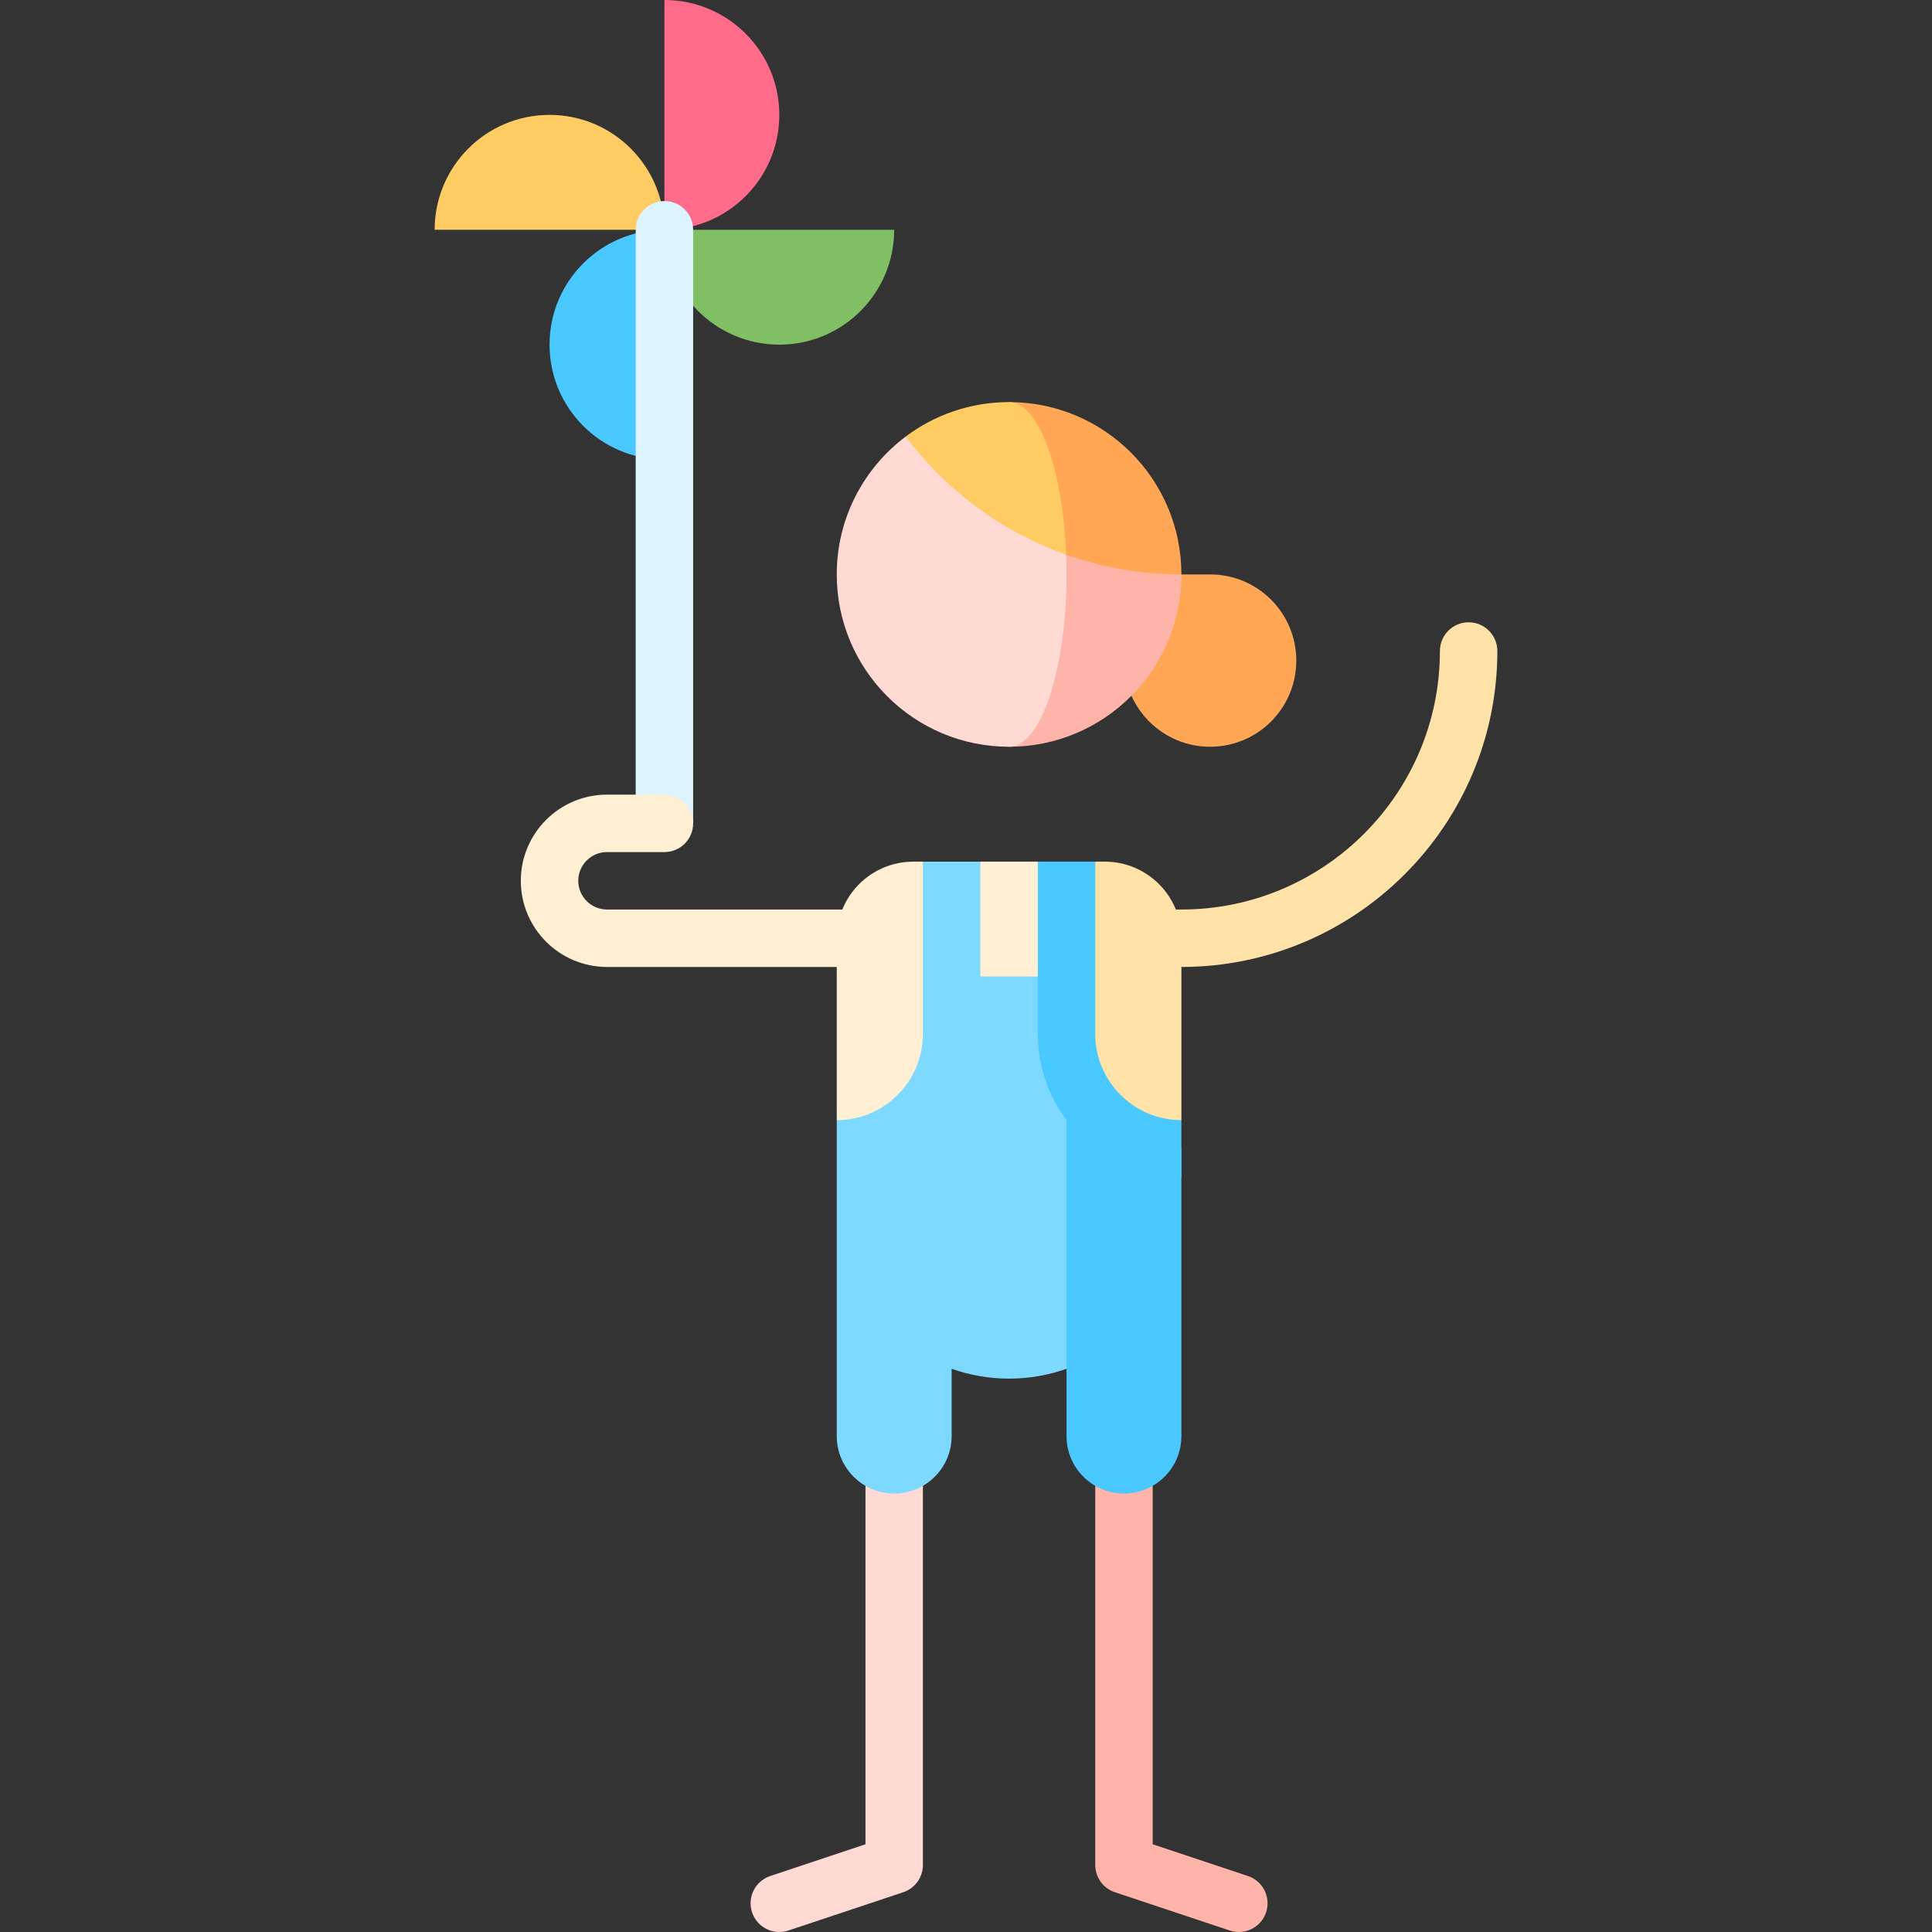 <svg id="Capa_1" enable-background="new 0 0 504.5 504.5" height="512" viewBox="0 0 504.5 504.5" width="512" xmlns="http://www.w3.org/2000/svg"><rect x="0" y="0" width="504.5" height="504.5" fill="#333333" stroke="none"/><g><path d="m173.5 60c0 16.569 13.431 30 30 30s30-13.431 30-30z" fill="#80bf63"/><path d="m173.5 60c16.569 0 30-13.431 30-30s-13.431-30-30-30z" fill="#ff6b8a"/><path d="m173.5 60c0-16.569-13.431-30-30-30s-30 13.431-30 30z" fill="#ffcb63"/><path d="m173.5 60c-16.569 0-30 13.431-30 30s13.431 30 30 30z" fill="#49c9ff"/><path d="m173.5 52.5c-4.142 0-7.5 3.358-7.5 7.5v155h15v-155c0-4.142-3.358-7.5-7.5-7.5z" fill="#dbf4ff"/><path d="m295.268 150v31.258c3.416 8.076 11.412 13.742 20.732 13.742 12.426 0 22.5-10.074 22.5-22.5s-10.074-22.5-22.5-22.5z" fill="#ffa754"/><path d="m277.592 134.547-14.092 60.453c24.853 0 45-20.147 45-45z" fill="#ffb4a9"/><path d="m278.5 150c0-5.429-.321-10.634-.908-15.453l-41.095-20.546c-10.927 8.211-17.997 21.279-17.997 35.999 0 24.853 20.147 45 45 45 8.284 0 15-20.147 15-45z" fill="#ffd9d4"/><path d="m263.5 105 14.899 39.832c9.413 3.341 19.543 5.168 30.101 5.168 0-24.853-20.147-45-45-45z" fill="#ffa754"/><path d="m263.5 105c-10.132 0-19.481 3.35-27.003 9.002 10.532 14.02 25.066 24.856 41.901 30.831-.854-22.418-7.197-39.833-14.898-39.833z" fill="#ffcb63"/><path d="m226 285v196.592l-24.87 8.29c-3.93 1.31-6.053 5.557-4.744 9.487 1.31 3.93 5.559 6.054 9.487 4.744l29.998-10c3.063-1.021 5.128-3.887 5.128-7.115v-201.998z" fill="#ffd9d4"/><path d="m301 285v196.592l24.87 8.29c3.93 1.31 6.053 5.557 4.744 9.487-1.31 3.93-5.559 6.054-9.487 4.744l-29.998-10c-3.063-1.021-5.128-3.887-5.128-7.115v-201.998z" fill="#ffb4a9"/><path d="m383.5 162.5c-4.142 0-7.5 3.357-7.5 7.5 0 37.22-30.28 67.5-67.5 67.5h-45v15h45c45.491 0 82.5-37.01 82.5-82.5 0-4.143-3.358-7.5-7.5-7.5z" fill="#ffe2a8"/><path d="m158.5 237.5c-4.136 0-7.5-3.364-7.5-7.5s3.364-7.5 7.5-7.5h15c4.142 0 7.5-3.357 7.5-7.5s-3.358-7.5-7.5-7.5h-15c-12.407 0-22.5 10.094-22.5 22.5s10.093 22.5 22.5 22.5h105v-15z" fill="#fff0d3"/><path d="m271 225h-15l-7.5 10-7.5-10h-2.5c-11.046 0-20 8.954-20 20v47.5l45 32.5 35-55z" fill="#fff0d3"/><path d="m288.5 225h-2.5l-7.5 90 30-22.5v-47.5c0-11.045-8.954-20-20-20z" fill="#ffe2a8"/><path d="m278.5 270-30 45 30 42.429v17.571c0 8.284 6.716 15 15 15s15-6.716 15-15v-75c-16.568 0-30-13.431-30-30z" fill="#49c9ff"/><path d="m256 255v-30h-15v45c0 12.406-10.093 22.5-22.5 22.5v82.5c0 8.284 6.716 15 15 15s15-6.716 15-15v-17.571c4.693 1.659 9.739 2.571 15 2.571s10.307-.912 15-2.571v-102.429z" fill="#7dd9ff"/><path d="m308.5 307.5c-20.678 0-37.5-16.822-37.5-37.5v-45h15v45c0 12.406 10.093 22.5 22.5 22.5z" fill="#49c9ff"/></g></svg>